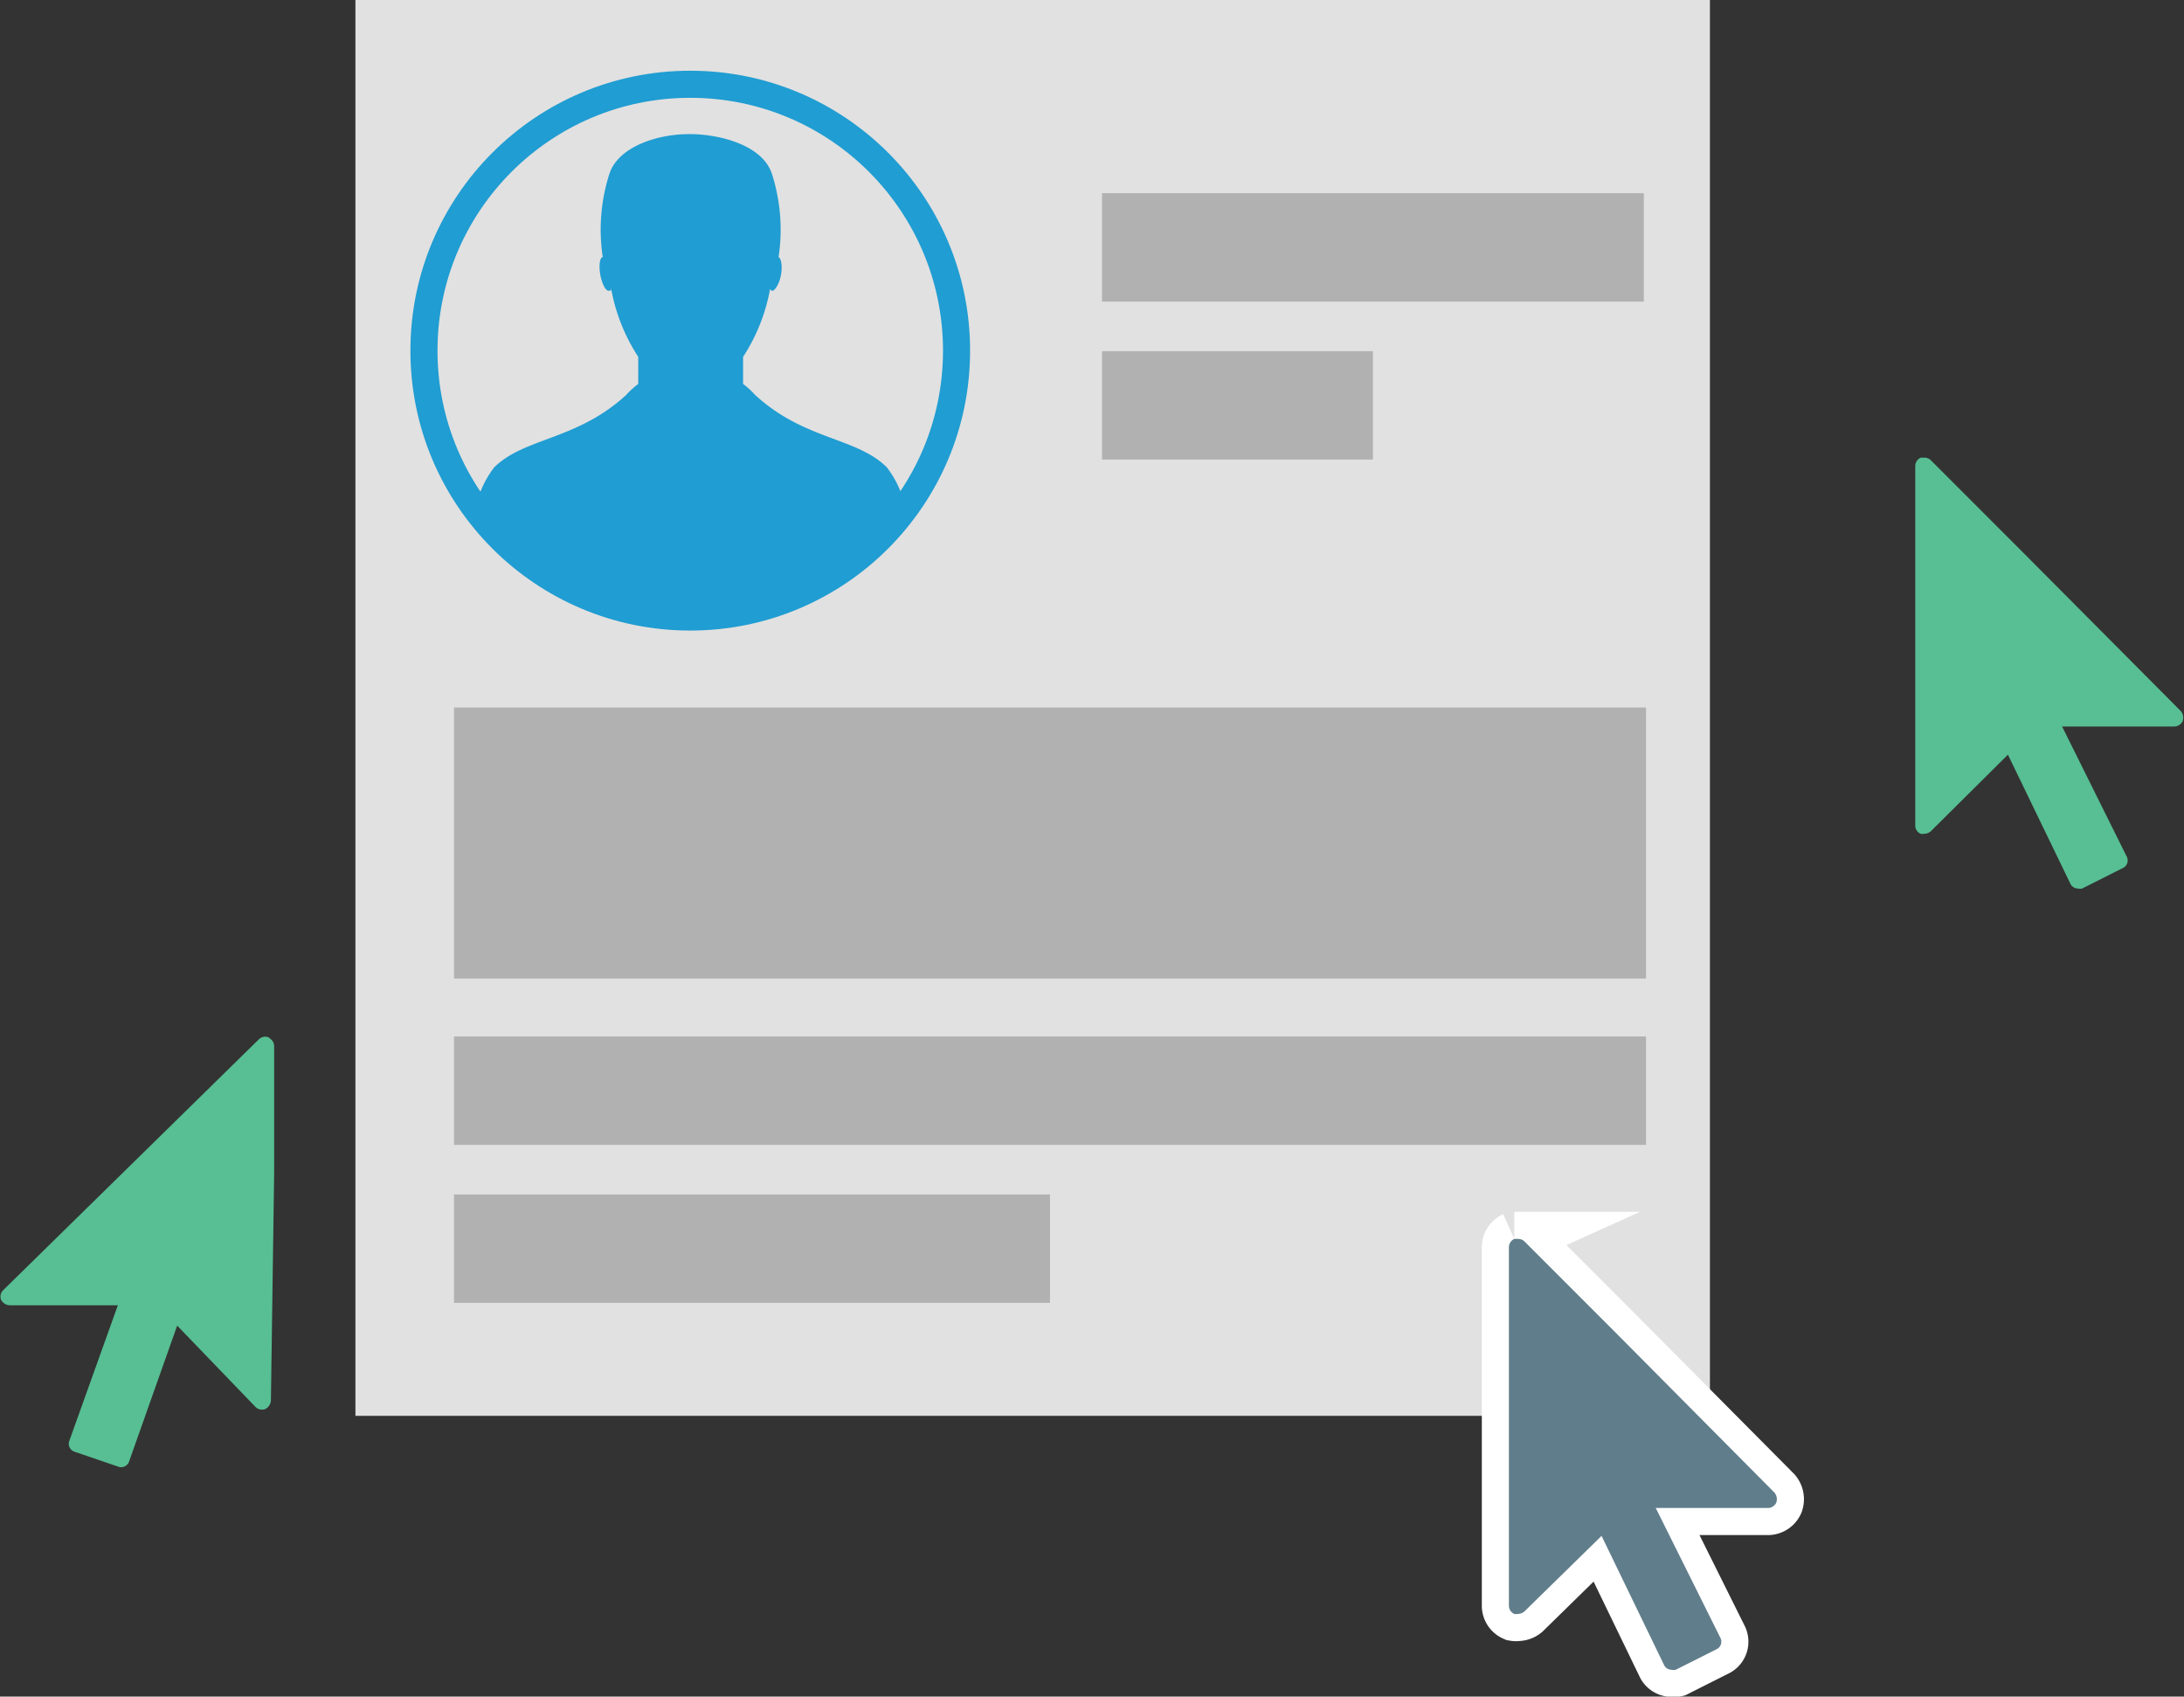 <svg id="Layer_1" data-name="Layer 1" xmlns="http://www.w3.org/2000/svg" viewBox="0 0 80.62 62.61"><rect x="0" y="0" width="80.62" height="62.61" fill="#333333" stroke="none"/><defs><style>.cls-1{fill:#e1e1e1;}.cls-2{fill:#fff;stroke:#fff;stroke-width:2px;}.cls-2,.cls-3{stroke-miterlimit:10;}.cls-3{fill:none;stroke:#209dd2;}.cls-4{fill:#209dd2;}.cls-5{fill:#b1b1b1;}.cls-6{fill:#607d8b;}.cls-7{fill:#57bf93;}</style></defs><title>social</title><rect class="cls-1" x="13.12" width="50" height="52.25"/><path class="cls-2" d="M60.48,54.89l-3.33-3.33a.34.34,0,0,0-.25-.09h-.12a.34.34,0,0,0-.2.31V65a.33.33,0,0,0,.2.31.36.36,0,0,0,.13,0,.38.38,0,0,0,.24-.09L60,62.43l2.3,4.75a.31.31,0,0,0,.28.19.34.34,0,0,0,.16,0l1.49-.75a.31.31,0,0,0,.15-.44L62,61.4h4.14a.34.34,0,0,0,.31-.2.38.38,0,0,0-.07-.37Z" transform="translate(-0.88 -5.75)"/><circle class="cls-3" cx="25.48" cy="12.94" r="9.83"/><path class="cls-4" d="M24,20.32C22.18,22,20.24,21.89,19.12,23a3.76,3.76,0,0,0-.7,1.56,9.83,9.83,0,0,0,15.9,0,3.77,3.77,0,0,0-.7-1.56c-1.12-1.12-3.05-1-4.87-2.68a2.93,2.93,0,0,0-.44-.4v-1a6.83,6.83,0,0,0,1-2.52s0,.07.08.08.26-.24.32-.59,0-.61-.09-.65a6.76,6.76,0,0,0-.25-3.09c-.34-1-1.79-1.42-2.92-1.45H26.3c-1.13,0-2.58.45-2.92,1.45a6.76,6.76,0,0,0-.25,3.09c-.11,0-.15.32-.09.65s.2.61.32.59.06,0,.08-.08a6.83,6.83,0,0,0,1,2.52v1A2.91,2.91,0,0,0,24,20.32Z" transform="translate(-0.88 -5.75)"/><rect class="cls-5" x="40.68" y="7.13" width="20" height="4"/><rect class="cls-5" x="40.68" y="12.96" width="10" height="4"/><rect class="cls-5" x="16.76" y="38.25" width="44" height="4"/><rect class="cls-5" x="16.76" y="44.08" width="22" height="4"/><rect class="cls-5" x="16.76" y="26.11" width="44" height="10"/><path class="cls-6" d="M60.48,54.89l-3.33-3.33a.34.34,0,0,0-.25-.09h-.12a.34.34,0,0,0-.2.31V65a.33.33,0,0,0,.2.31.36.36,0,0,0,.13,0,.38.38,0,0,0,.24-.09L60,62.43l2.3,4.75a.31.31,0,0,0,.28.19.34.34,0,0,0,.16,0l1.49-.75a.31.31,0,0,0,.15-.44L62,61.4h4.14a.34.34,0,0,0,.31-.2.38.38,0,0,0-.07-.37Z" transform="translate(-0.88 -5.75)"/><path class="cls-7" d="M75.48,26.06l-3.33-3.33a.34.34,0,0,0-.25-.09h-.12a.34.34,0,0,0-.2.31V36.21a.33.33,0,0,0,.2.31.36.36,0,0,0,.13,0,.38.38,0,0,0,.24-.09L75,33.6l2.3,4.75a.31.31,0,0,0,.28.19.34.34,0,0,0,.16,0l1.49-.75a.31.31,0,0,0,.15-.44L77,32.56h4.14a.34.34,0,0,0,.31-.2.38.38,0,0,0-.07-.37Z" transform="translate(-0.88 -5.75)"/><path class="cls-7" d="M11,49.06,11,44.35a.34.34,0,0,0-.11-.24l-.1-.08a.34.34,0,0,0-.36.08L1,53.36a.33.33,0,0,0-.08.36.36.36,0,0,0,.08.1.38.38,0,0,0,.23.1l4,0-1.79,5a.31.31,0,0,0,.07.33.34.34,0,0,0,.14.08l1.58.54a.31.31,0,0,0,.42-.2l1.77-5,2.89,3a.34.34,0,0,0,.36.08.38.38,0,0,0,.21-.31Z" transform="translate(-0.88 -5.75)"/></svg>